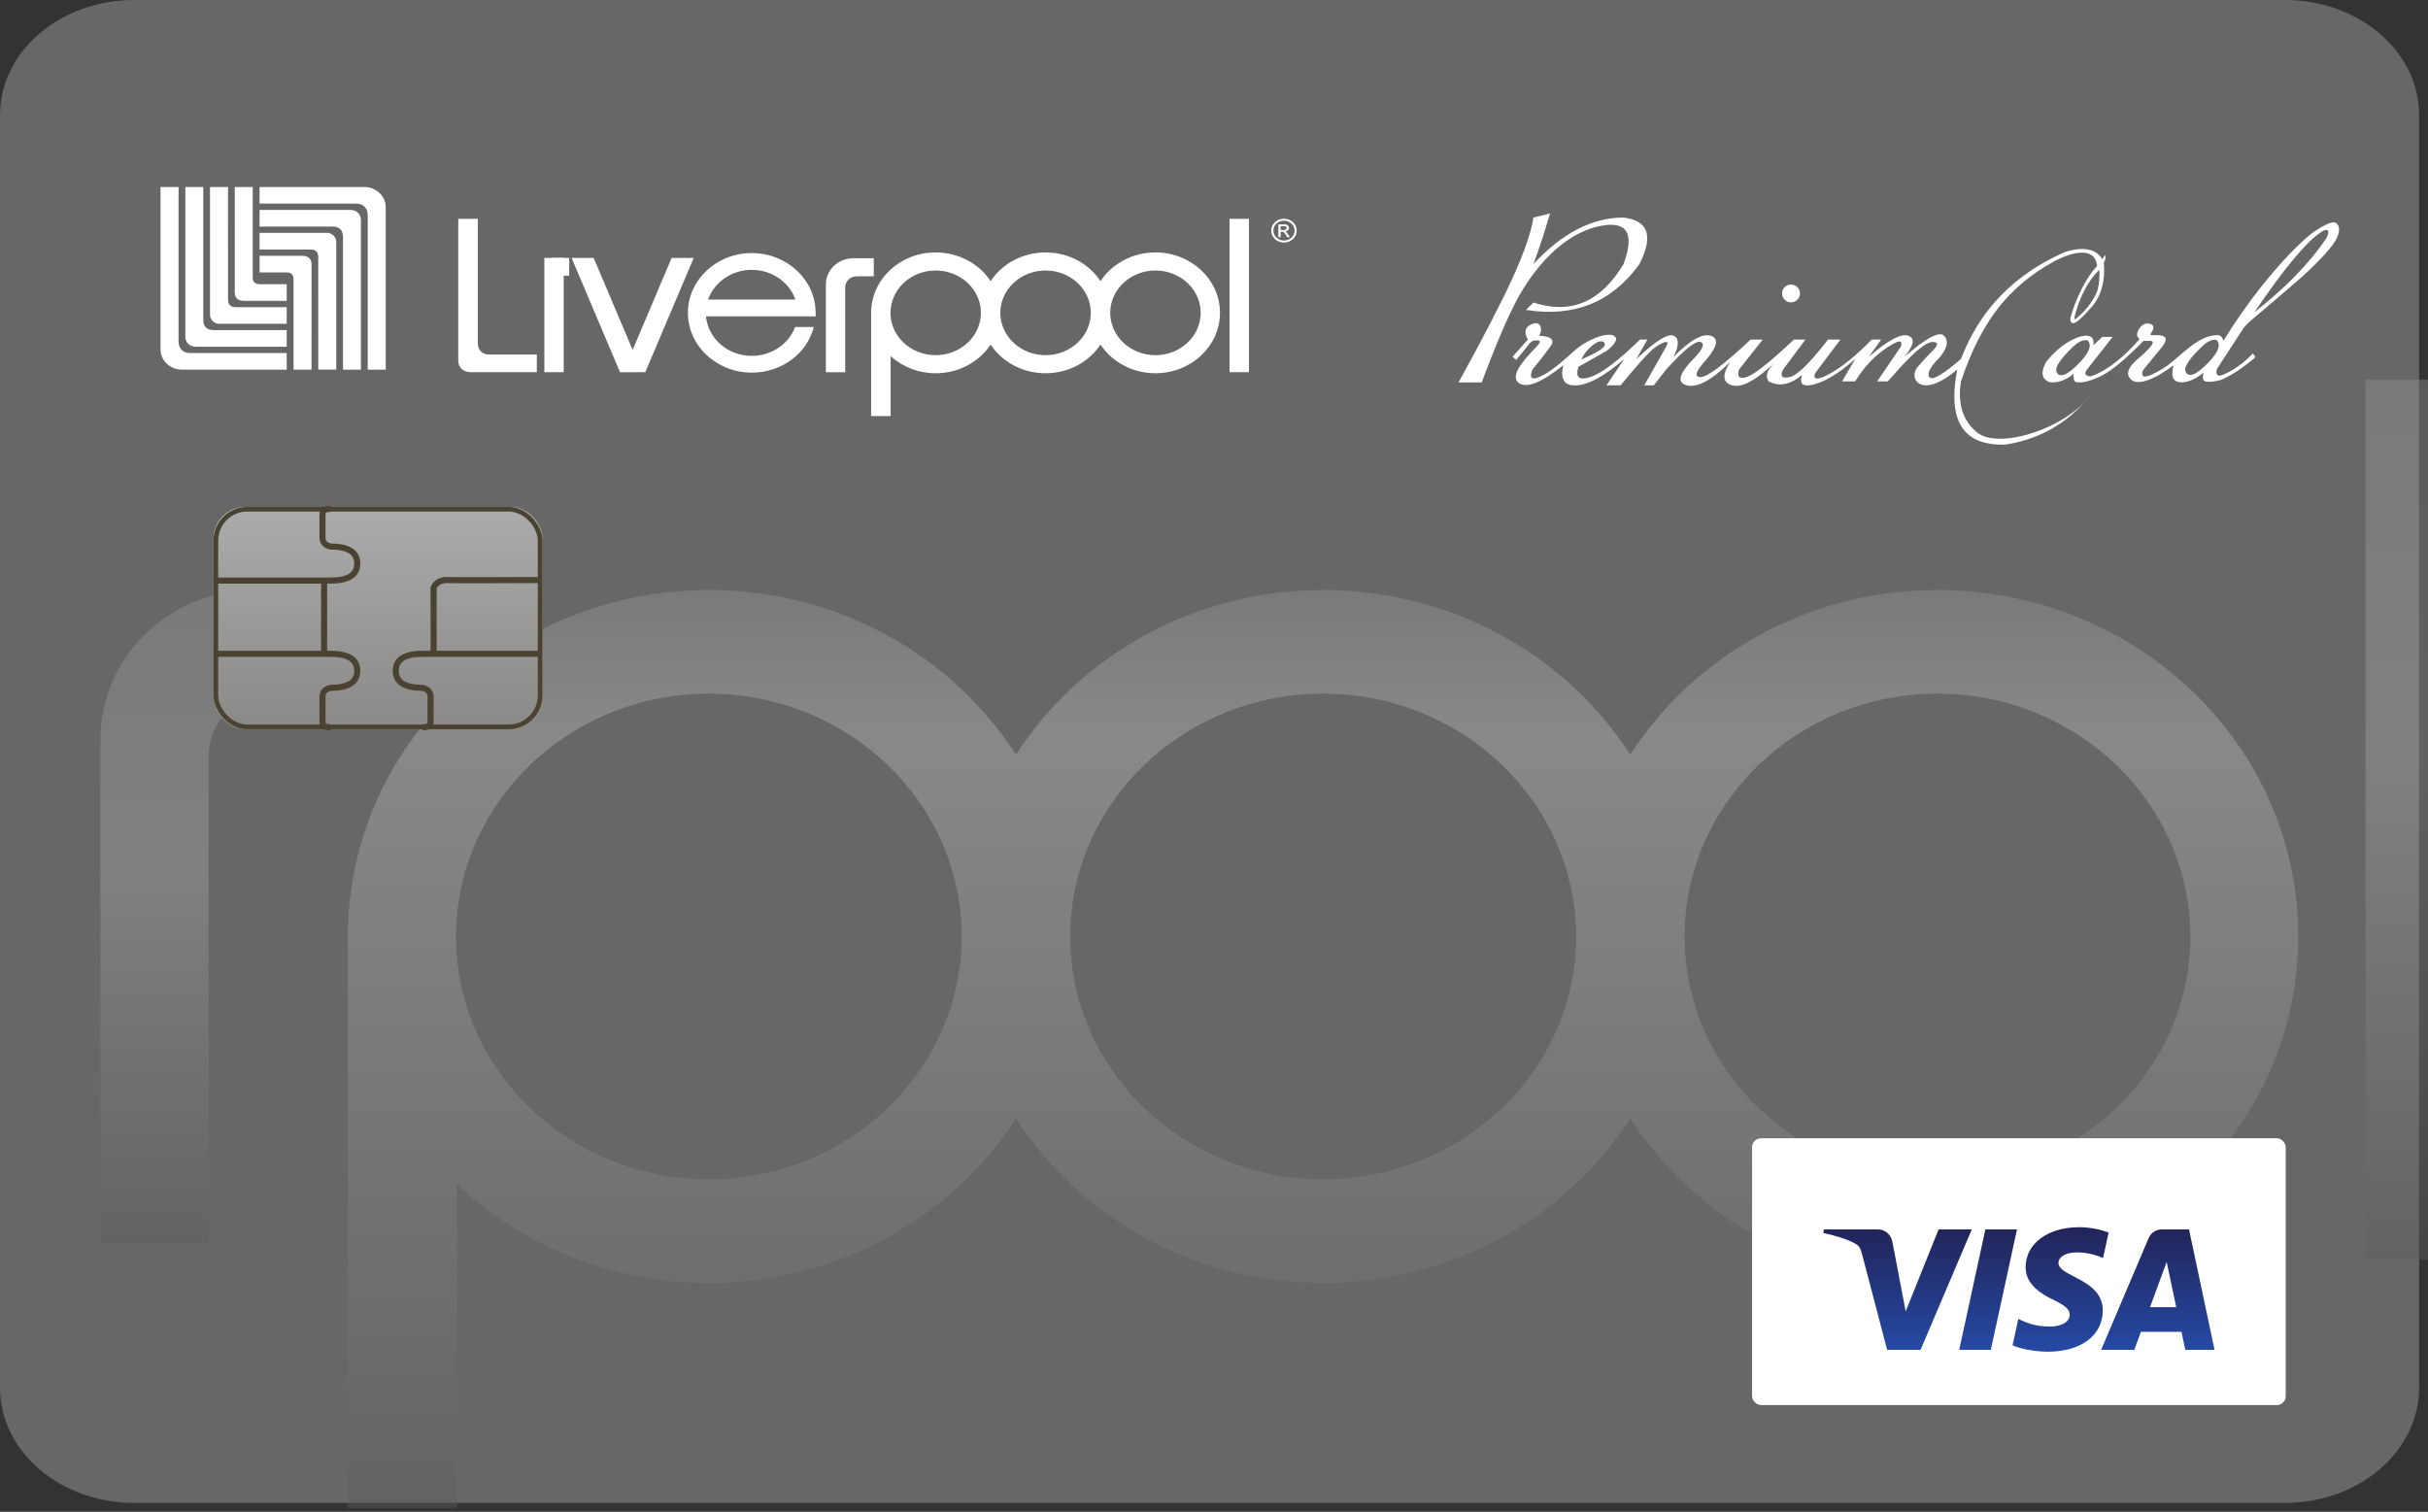 <?xml version="1.0" encoding="UTF-8"?>
<svg width="273px" height="170px" viewBox="0 0 273 170" version="1.1" xmlns="http://www.w3.org/2000/svg" xmlns:xlink="http://www.w3.org/1999/xlink">
    <rect x="0" y="0" width="273" height="170" fill="#333333" stroke="none"/>
    <title>tarjeta-premium</title>
    <defs>
        <linearGradient x1="50%" y1="0%" x2="50%" y2="100%" id="linearGradient-1">
            <stop stop-color="#969696" offset="0%"></stop>
            <stop stop-color="#A7A7A7" offset="43.079%"></stop>
            <stop stop-color="#5D5D5D" offset="100%"></stop>
        </linearGradient>
        <linearGradient x1="50%" y1="0%" x2="50%" y2="100%" id="linearGradient-2">
            <stop stop-color="#969696" offset="0%"></stop>
            <stop stop-color="#BDBDBD" offset="15.927%"></stop>
            <stop stop-color="#5D5D5D" offset="100%"></stop>
        </linearGradient>
        <linearGradient x1="50%" y1="0%" x2="50%" y2="100%" id="linearGradient-3">
            <stop stop-color="#969696" offset="0%"></stop>
            <stop stop-color="#A7A7A7" offset="43.079%"></stop>
            <stop stop-color="#5D5D5D" offset="100%"></stop>
        </linearGradient>
        <linearGradient x1="49.58%" y1="-2.006%" x2="50.509%" y2="100%" id="linearGradient-4">
            <stop stop-color="#222357" offset="0%"></stop>
            <stop stop-color="#254AA5" offset="100%"></stop>
        </linearGradient>
        <linearGradient x1="50%" y1="4.561%" x2="50%" y2="97.433%" id="linearGradient-5">
            <stop stop-color="#AAAAAA" offset="0%"></stop>
            <stop stop-color="#8B8A88" offset="100%"></stop>
        </linearGradient>
    </defs>
    <g id="App" stroke="none" stroke-width="1" fill="none" fill-rule="evenodd">
        <g id="AL-1.3" transform="translate(-53, -218)">
            <g id="tarjeta-premium" transform="translate(53, 218)">
                <path d="M15.087,169 C6.753,169 0,163.205 0,156.054 L0,12.945 C0,5.794 6.753,0 15.087,0 L256.914,0 C265.247,0 272,5.794 272,12.945 L272,156.055 C272,163.205 265.247,169 256.913,169 L15.087,169 L15.087,169 Z" id="Path" fill="#676767" fill-rule="nonzero"></path>
                <g id="Group" opacity="0.398" transform="translate(11, 42)" fill-rule="nonzero">
                    <path d="M12.451,43.119 C12.451,39.168 15.559,35.992 19.655,35.992 L30.418,35.992 L30.418,24.35 L17.661,24.35 C7.958,24.349 0.293,31.898 0.293,41.196 L0.293,97.835 L12.462,97.835 L12.452,43.12 L12.451,43.119 Z" id="Path" fill="url(#linearGradient-1)"></path>
                    <path d="M97.131,63.308 C97.131,78.36 84.388,90.618 68.7,90.618 C53.021,90.618 40.278,78.36 40.278,63.308 C40.278,48.26 53.021,36.002 68.7,36.002 C84.388,36.002 97.131,48.26 97.131,63.308 Z M166.215,63.308 C166.215,78.36 153.457,90.618 137.77,90.618 C122.091,90.618 109.329,78.36 109.329,63.308 C109.329,48.26 122.091,36.002 137.77,36.002 C153.457,36.002 166.215,48.26 166.215,63.308 Z M235.276,63.308 C235.276,78.36 222.527,90.618 206.848,90.618 C191.156,90.618 178.413,78.36 178.413,63.308 C178.413,48.26 191.156,36.002 206.848,36.002 C222.528,36.002 235.275,48.26 235.275,63.308 L235.276,63.308 Z M28.115,127.614 L40.382,127.614 L40.382,91.195 C47.686,98.04 57.672,102.263 68.7,102.263 C83.297,102.263 96.094,94.86 103.235,83.759 C110.38,94.86 123.182,102.263 137.77,102.263 C152.351,102.263 165.179,94.86 172.305,83.759 C179.449,94.86 192.237,102.263 206.848,102.263 C229.255,102.263 247.413,84.825 247.413,63.309 C247.413,41.792 229.255,24.35 206.848,24.35 C192.237,24.35 179.449,31.757 172.304,42.868 C165.179,31.757 152.351,24.35 137.769,24.35 C123.181,24.35 110.38,31.762 103.235,42.868 C96.094,31.762 83.297,24.35 68.7,24.35 C46.293,24.35 28.115,41.792 28.115,63.309 L28.115,127.614 L28.115,127.614 Z" id="Shape" fill="url(#linearGradient-2)"></path>
                    <polygon id="Path" fill="url(#linearGradient-3)" points="254.984 99.655 262 99.655 262 0.706 254.984 0.706"></polygon>
                </g>
                <g id="Group" transform="translate(18, 21)" fill="#FFFFFF" fill-rule="nonzero">
                    <path d="M14.237,13.541 L8.486,13.541 C7.847,13.541 7.639,13.177 7.639,12.68 L7.636,0.031 L5.614,0.031 L5.614,14.406 C5.614,15.009 6.177,15.407 6.593,15.407 L14.237,15.407 L14.237,13.54 L14.237,13.541 Z" id="Path"></path>
                    <path d="M14.237,16.119 L14.237,17.99 L4.025,17.99 C3.325,17.99 2.842,17.506 2.842,16.88 C2.848,16.145 2.842,0.03 2.842,0.03 L4.856,0.03 L4.856,14.957 C4.856,15.613 5.163,16.119 6.025,16.119 L14.237,16.119 L14.237,16.119 Z" id="Path"></path>
                    <path d="M0.051,0.03 L2.076,0.03 L2.076,17.406 C2.076,18.036 2.415,18.7 3.405,18.7 L14.238,18.7 L14.238,20.567 L2.456,20.567 C1.112,20.567 0.05,19.534 0.05,18.303 L0.05,0.031 L0.051,0.03 Z" id="Path"></path>
                    <path d="M8.394,0.03 L10.418,0.03 L10.418,10.233 C10.418,10.604 10.6,10.958 11.176,10.958 L14.237,10.958 L14.237,12.83 L9.422,12.83 C8.682,12.83 8.394,12.395 8.394,11.897 L8.394,0.03 L8.394,0.03 Z" id="Path"></path>
                    <path d="M11.185,7.055 L16.936,7.055 C17.575,7.055 17.782,7.42 17.782,7.916 L17.785,20.565 L19.807,20.565 L19.807,6.191 C19.807,5.588 19.244,5.189 18.829,5.189 L11.184,5.189 L11.184,7.055 L11.185,7.055 Z" id="Path"></path>
                    <path d="M11.184,4.477 L11.184,2.606 L21.396,2.606 C22.095,2.606 22.58,3.09 22.58,3.717 C22.573,4.452 22.58,20.566 22.58,20.566 L20.567,20.566 L20.567,5.639 C20.567,4.984 20.258,4.478 19.397,4.478 L11.184,4.478 L11.184,4.477 Z" id="Path"></path>
                    <path d="M25.37,20.566 L23.346,20.566 L23.346,3.191 C23.346,2.561 23.006,1.897 22.015,1.897 L11.184,1.897 L11.184,0.03 L22.966,0.03 C24.31,0.03 25.37,1.062 25.37,2.294 L25.37,20.566 Z" id="Path"></path>
                    <path d="M17.029,20.566 L15.003,20.566 L15.003,10.364 C15.003,9.993 14.821,9.638 14.246,9.638 L11.185,9.638 L11.185,7.766 L15.998,7.766 C16.739,7.766 17.029,8.202 17.029,8.699 L17.029,20.566 Z M77.033,11.316 C77.033,10.627 77.59,10.073 78.322,10.073 L80.247,10.073 L80.247,8.043 L77.965,8.043 C76.23,8.043 74.858,9.359 74.858,10.981 L74.858,20.858 L77.035,20.858 L77.033,11.316 Z M43.207,20.856 L45.381,20.856 L45.381,8.006 L43.207,8.006 L43.207,20.856 Z M92.291,14.179 C92.291,16.804 90.012,18.941 87.206,18.941 C84.402,18.941 82.123,16.804 82.123,14.179 C82.123,11.555 84.402,9.417 87.206,9.417 C90.012,9.417 92.291,11.555 92.291,14.179 Z M104.649,14.179 C104.649,16.804 102.367,18.941 99.561,18.941 C96.756,18.941 94.473,16.804 94.473,14.179 C94.473,11.555 96.756,9.417 99.561,9.417 C102.368,9.417 104.649,11.555 104.649,14.179 Z M117.003,14.179 C117.003,16.804 114.722,18.941 111.918,18.941 C109.111,18.941 106.831,16.804 106.831,14.179 C106.831,11.555 109.111,9.417 111.918,9.417 C114.722,9.417 117.003,11.555 117.003,14.179 Z M79.947,25.785 L82.141,25.785 L82.141,19.042 C83.518,20.291 85.329,20.981 87.206,20.972 C89.817,20.972 92.106,19.681 93.384,17.745 C94.662,19.681 96.951,20.972 99.561,20.972 C102.17,20.972 104.464,19.681 105.738,17.745 C107.016,19.681 109.304,20.972 111.918,20.972 C115.925,20.972 119.173,17.931 119.173,14.18 C119.173,10.427 115.925,7.385 111.918,7.385 C109.304,7.385 107.016,8.676 105.738,10.615 C104.464,8.677 102.17,7.385 99.561,7.385 C96.951,7.385 94.662,8.678 93.384,10.615 C92.106,8.678 89.817,7.385 87.206,7.385 C83.198,7.385 79.947,10.427 79.947,14.179 L79.947,25.785 L79.947,25.785 Z M71.436,12.685 L61.615,12.685 C62.341,10.649 64.338,9.346 66.529,9.346 C68.72,9.346 70.708,10.65 71.436,12.685 Z M73.504,15.772 L71.399,15.772 C70.675,17.71 68.726,19.014 66.53,19.014 C63.859,19.014 61.639,17.131 61.377,14.575 L73.709,14.575 L73.709,14.179 C73.709,10.473 70.487,7.458 66.529,7.458 C62.568,7.458 59.346,10.473 59.346,14.179 C59.346,17.885 62.568,20.902 66.529,20.902 C69.866,20.902 72.719,18.796 73.504,15.772 L73.504,15.772 Z M54.552,20.856 L59.999,8.006 L57.517,8.006 L53.134,18.349 L48.751,8.007 L46.271,8.007 L51.716,20.857 L54.552,20.856 Z M120.25,20.856 L122.427,20.856 L122.427,3.603 L120.25,3.603 L120.25,20.856 Z M35.726,3.603 L35.726,17.625 C35.733,18.321 36.163,18.866 37.014,18.866 L42.36,18.866 L42.36,20.856 L34.994,20.855 C34.064,20.855 33.525,20.324 33.525,19.554 L33.525,3.604 L35.726,3.604 L35.726,3.603 Z M126.347,4.864 C126.54,4.864 126.666,4.794 126.666,4.645 C126.666,4.513 126.552,4.43 126.392,4.43 L125.989,4.43 L125.989,4.864 L126.347,4.864 L126.347,4.864 Z M125.739,4.234 L126.419,4.234 C126.801,4.234 126.928,4.457 126.928,4.611 C126.928,4.845 126.752,5.013 126.494,5.026 L126.494,5.036 C126.626,5.077 126.721,5.202 126.848,5.393 L127.035,5.674 L126.735,5.674 L126.596,5.45 C126.401,5.127 126.328,5.062 126.14,5.062 L125.989,5.062 L125.989,5.674 L125.739,5.674 L125.739,4.234 L125.739,4.234 Z M125.176,4.932 C125.176,5.55 125.708,6.053 126.367,6.053 C127.026,6.053 127.565,5.55 127.565,4.932 C127.565,4.313 127.027,3.815 126.367,3.815 C125.708,3.815 125.176,4.313 125.176,4.932 Z M124.936,4.932 C124.936,4.19 125.577,3.595 126.366,3.595 C127.16,3.595 127.802,4.19 127.802,4.932 C127.802,5.674 127.16,6.276 126.367,6.276 C125.576,6.276 124.937,5.674 124.937,4.932 L124.936,4.932 Z" id="Shape"></path>
                </g>
                <polygon id="Path" fill="#FFFFFF" fill-rule="nonzero" points="62 31 64 31 64 29 62 29"></polygon>
                <rect id="Rectangle" fill="#FFFFFF" fill-rule="nonzero" x="197" y="128" width="60" height="30" rx="1"></rect>
                <g id="Group" transform="translate(205, 138)" fill="url(#linearGradient-4)" fill-rule="nonzero">
                    <path d="M22.756,4.476 C22.731,6.426 24.52,7.514 25.867,8.161 C27.252,8.825 27.717,9.251 27.712,9.845 C27.702,10.753 26.607,11.155 25.583,11.17 C23.797,11.197 22.758,10.695 21.933,10.314 L21.289,13.281 C22.118,13.658 23.652,13.986 25.242,14 C28.976,14 31.419,12.184 31.432,9.368 C31.447,5.794 26.416,5.597 26.45,3.999 C26.462,3.515 26.93,2.999 27.959,2.867 C28.467,2.8 29.872,2.749 31.464,3.472 L32.089,0.602 C31.024,0.207 29.898,0.003 28.762,1.07180931e-15 C25.248,1.07180931e-15 22.776,1.84 22.756,4.476 M38.094,0.247 C37.434,0.239 36.836,0.632 36.581,1.241 L31.247,13.789 L34.979,13.789 L35.721,11.767 L40.281,11.767 L40.711,13.789 L44,13.789 L41.13,0.247 L38.094,0.247 M38.616,3.906 L39.693,8.991 L36.743,8.991 L38.616,3.906 M18.232,0.247 L15.29,13.79 L18.845,13.79 L21.786,0.247 L18.232,0.247 M12.972,0.247 L9.272,9.464 L7.774,1.627 C7.598,0.752 6.904,0.247 6.134,0.247 L0.085,0.247 L0,0.641 C1.242,0.906 2.653,1.334 3.508,1.793 C4.031,2.073 4.18,2.317 4.352,2.983 L7.188,13.789 L10.945,13.789 L16.705,0.247 L12.972,0.247" id="Shape"></path>
                </g>
                <g id="Group" transform="translate(24, 57)">
                    <g>
                        <g id="e-link" fill="url(#linearGradient-5)" fill-rule="nonzero">
                            <rect id="e" x="0" y="0" width="37" height="25" rx="3.53"></rect>
                        </g>
                        <rect id="Rectangle" stroke="#4A4331" stroke-width="0.525" x="0.27" y="0.263" width="36.46" height="24.475" rx="3.53"></rect>
                    </g>
                    <path d="M0,8.286 L13.148,8.286 C15.163,8.286 16.17,7.648 16.17,6.371 C16.17,5.094 15.163,4.455 13.148,4.455 C12.556,4.301 12.26,3.972 12.26,3.469 L12.26,0.804 C12.268,0.417 12.564,0.224 13.148,0.224 M0,16.518 L13.148,16.518 C15.163,16.518 16.17,17.156 16.17,18.433 C16.17,19.71 15.163,20.348 13.148,20.348 C12.556,20.503 12.26,20.832 12.26,21.335 L12.26,24.203 C12.268,24.59 12.564,24.783 13.148,24.783 M36.671,16.518 L23.521,16.518 C21.506,16.518 20.499,17.156 20.499,18.433 C20.499,19.71 21.506,20.348 23.521,20.348 C24.113,20.503 24.409,20.832 24.409,21.335 L24.409,24.203 C24.401,24.59 24.105,24.783 23.521,24.783 M12.442,8.426 L12.442,16.489 M24.757,16.498 L24.757,9.078 C25.048,8.478 25.58,8.194 26.356,8.224 C27.132,8.254 30.609,8.254 36.786,8.224" id="Shape" stroke="#4A4331" stroke-width="0.683"></path>
                </g>
                <g id="Group" transform="translate(164, 24)" fill="#FFFFFF" fill-rule="nonzero">
                    <ellipse id="Oval" cx="37.378" cy="9" rx="1.01" ry="1"></ellipse>
                    <path d="M8.419,0.465 L10.284,0 C9.727,1.919 9.106,3.819 8.42,5.697 C11.643,2.209 15.017,0.465 18.546,0.465 C21.349,0.795 21.945,2.54 20.333,5.697 C17.236,9.993 12.982,11.71 7.575,10.85 L8.42,10.024 C12.633,11.394 16.007,9.951 18.546,5.697 C19.814,2.267 18.971,0.833 16.015,1.395 C11.582,2.237 8.3,6.482 6.61,9.62 C5.483,11.713 4.149,14.84 2.606,19 L0,19 C2.832,13.853 4.878,9.892 6.139,7.117 C7.399,4.342 8.159,2.125 8.419,0.465 Z" id="Path"></path>
                    <path d="M6.061,16.126 C6.658,15.454 7.235,14.806 7.792,14.183 C7.314,13.354 7.459,12.775 8.228,12.446 C9.38,11.951 9.461,13.323 9.036,13.753 C10.44,13.809 10.867,14.219 10.314,14.981 C9.671,15.861 9.001,16.722 8.304,17.561 C7.94,18.479 8.184,18.761 9.036,18.408 C10.314,17.878 11.605,16.712 13.014,15.448 C14.423,14.183 16.666,13.323 17.449,13.753 C17.973,14.04 17.712,14.605 16.666,15.447 L13.479,17.248 C13.102,18.419 13.539,18.806 14.789,18.408 C16.041,18.011 17.915,16.602 20.412,14.183 L21.23,14.183 L19.985,16.373 C22.144,14.339 23.54,13.466 24.173,13.753 C24.808,14.04 24.808,14.831 24.173,16.126 C26.025,14.257 27.416,13.466 28.343,13.753 C29.272,14.04 29.126,14.913 27.909,16.373 C26.669,17.73 26.433,18.408 27.197,18.408 C27.961,18.408 29.841,17 32.839,14.183 L34.197,14.183 L31.529,17.561 C31.286,18.369 31.569,18.651 32.378,18.408 C33.186,18.165 34.964,16.757 37.712,14.183 L39,14.183 L36.485,17.561 C36.119,18.311 36.362,18.593 37.216,18.408 C38.07,18.224 39.512,16.816 41.542,14.183 L42.936,14.183 L40.114,17.935 C39.846,18.566 40.122,18.724 40.94,18.408 C42.167,17.935 44.189,16.538 46.461,14.183 L47.511,14.183 L46.127,16.126 C48.284,14.257 49.759,13.466 50.553,13.753 C51.347,14.04 51.204,14.831 50.125,16.126 C52.567,14.002 54.053,13.211 54.584,13.753 C55.116,14.295 54.971,15.086 54.15,16.126 C53.039,17.231 52.637,17.992 52.94,18.408 C53.243,18.824 54.426,18.146 56.489,16.372 C58.586,10.856 62.477,6.847 68.163,4.345 C70.248,3.695 71.656,3.963 72.387,5.145 L72.696,4.667 C72.777,4.929 72.731,5.217 72.556,5.533 C72.728,7.614 72.261,9.286 71.153,10.55 C70.046,11.814 69.353,12.41 69.072,12.337 C68.823,12.287 68.735,12.08 68.809,11.712 C68.92,11.161 70.02,7.765 71.794,5.916 C71.674,4.728 70.902,4.243 69.478,4.461 C67.341,4.788 64.323,6.965 63.102,8.073 C61.882,9.181 58.829,11.845 56.489,18.883 C56.09,21.428 56.701,23.348 58.322,24.643 C60.755,26.587 68.345,24.221 71.153,20.297 C68.694,23.466 65.482,25.364 61.518,25.992 C56.754,26.167 54.937,23.356 56.066,17.562 C54.623,18.742 53.466,19.332 52.596,19.332 C51.291,19.332 50.892,18.124 51.626,17.248 C52.155,16.622 52.714,16.022 53.299,15.448 C53.966,14.786 53.966,14.455 53.299,14.455 C52.633,14.455 51.441,15.386 49.725,17.248 L48.263,18.884 L47.065,18.884 L49.726,14.981 C49.949,14.308 49.635,14.218 48.786,14.71 C47.512,15.447 46.006,16.588 44.59,18.884 L43.123,18.884 L44.59,16.372 C42.584,18.154 40.854,19.141 39.399,19.332 C38.609,19.419 38.345,19.03 38.607,18.165 C37.281,19.277 36.033,19.517 34.865,18.884 C34.448,18.303 34.687,17.584 35.582,16.73 C33.458,18.764 31.855,19.632 30.771,19.333 C29.688,19.033 29.605,18.166 30.525,16.73 C28.44,18.764 26.823,19.632 25.672,19.333 C24.522,19.033 24.761,18.047 26.392,16.373 C27.466,15.276 27.735,14.637 27.198,14.455 C26.66,14.274 25.372,15.309 23.334,17.561 L21.945,19.333 L20.873,19.333 L23.333,15 C23.624,14.468 23.494,14.324 22.943,14.567 C22.372,14.825 21.859,15.195 21.438,15.655 C20.726,16.355 19.653,17.58 18.215,19.333 L16.624,19.333 L18.624,16.373 C16.448,18.261 14.666,19.248 13.278,19.333 C11.89,19.418 11.391,18.663 11.783,17.067 C9.439,18.943 7.813,19.636 6.903,19.145 C5.992,18.654 6.402,17.49 8.133,15.655 L8.905,14.831 C9.208,14.464 9.208,14.281 8.905,14.281 C8.45,14.281 8.21,14.305 7.913,14.71 C7.714,14.98 7.236,15.566 6.478,16.469 L6.061,16.126 Z M71.951,6.426 C70.718,7.678 69.819,9.421 69.256,11.656 C69.215,11.926 69.292,11.971 69.485,11.79 C69.773,11.517 70.866,10.707 71.697,9.012 C71.943,8.446 72.066,7.672 72.066,6.692 C72.066,6.412 72.028,6.324 71.951,6.425 L71.951,6.426 Z M13.802,16.414 C15.56,15.669 16.439,15.116 16.439,14.755 C16.439,14.395 16.166,14.297 15.621,14.463 C14.828,14.915 14.193,15.595 13.802,16.414 L13.802,16.414 Z" id="Shape"></path>
                    <path d="M71.393,14.812 L72.368,13.887 L73.544,13.887 L70.813,17.35 C70.467,17.758 70.389,18.035 70.581,18.182 C70.773,18.328 71.017,18.35 71.313,18.248 C73.039,17.561 74.793,16.185 76.576,14.12 C76.233,13.9 76.201,13.534 76.483,13.019 C76.836,12.476 77.259,12.277 77.75,12.42 C78.488,12.635 77.932,13.337 77.869,13.44 C77.825,13.517 77.804,13.604 77.808,13.692 L78.745,13.692 C79.7,13.766 79.755,14.283 78.907,15.242 L77.238,17.283 C76.947,17.582 76.827,17.862 76.878,18.123 C76.928,18.386 77.238,18.405 77.809,18.182 C79.993,17.194 80.455,16.395 82.222,15.021 C83.399,14.104 84.435,13.661 85.329,13.691 C85.676,13.691 85.897,13.906 85.991,14.334 C90.18,7.514 94.771,2.988 96.268,2.004 C97.265,1.347 97.955,1.014 98.335,1.005 C98.713,0.942 99.358,1.475 98.75,2.772 C98.346,3.638 97.074,5.06 94.933,7.04 C92.438,9.208 90.735,10.667 89.821,11.416 C88.907,12.165 88.359,12.699 88.175,13.019 L85.464,17.193 C85.233,17.487 85.158,17.763 85.242,18.02 C85.324,18.278 85.573,18.312 85.991,18.124 C87.2,17.604 88.306,16.808 89.308,15.734 L89.601,16.162 C88.262,17.309 87.035,18.132 85.923,18.634 C85.514,18.846 84.541,18.989 84.029,18.904 C83.687,18.846 83.603,18.511 83.776,17.899 C82.876,18.626 82.046,18.989 81.285,18.989 C80.525,18.989 80.184,18.585 80.265,17.776 L80.364,17.072 C79.923,17.44 79.336,17.832 78.604,18.248 C77.098,19.048 76.085,19.176 75.563,18.634 C75.044,18.091 75.231,17.408 76.126,16.583 C77.117,15.733 77.719,15.143 77.931,14.813 C78.144,14.481 78.084,14.322 77.75,14.334 L77.013,14.334 C74.998,16.383 73.427,17.687 72.302,18.248 C71.177,18.809 70.265,19.056 69.564,18.989 C69.23,18.989 69.099,18.666 69.165,18.02 C68.329,18.742 67.44,19.065 66.498,18.99 C65.574,18.664 65.417,17.921 66.026,16.761 C67.686,14.593 69.661,13.744 70.582,13.744 C71.195,13.744 71.466,14.1 71.393,14.812 L71.393,14.812 Z M70.744,14.289 C70.271,14.142 69.689,14.406 69,15.081 C67.967,16.092 66.94,17.241 67.25,17.861 C67.56,18.482 68.384,18.327 69.915,16.684 C70.936,15.589 71.212,14.791 70.744,14.289 L70.744,14.289 Z M85.251,14.249 C84.778,14.104 84.197,14.367 83.509,15.042 C82.475,16.053 81.448,17.202 81.758,17.822 C82.068,18.443 82.891,18.288 84.423,16.645 C85.443,15.55 85.72,14.752 85.251,14.25 L85.251,14.249 Z M89.483,11.105 C92.938,8.413 95.628,5.651 97.555,2.82 C97.796,2.368 97.852,2.019 97.704,1.892 C97.605,1.808 97.408,1.85 97.113,2.019 C95.48,2.996 92.937,6.025 89.483,11.105 L89.483,11.105 Z" id="Shape"></path>
                </g>
            </g>
        </g>
    </g>
</svg>